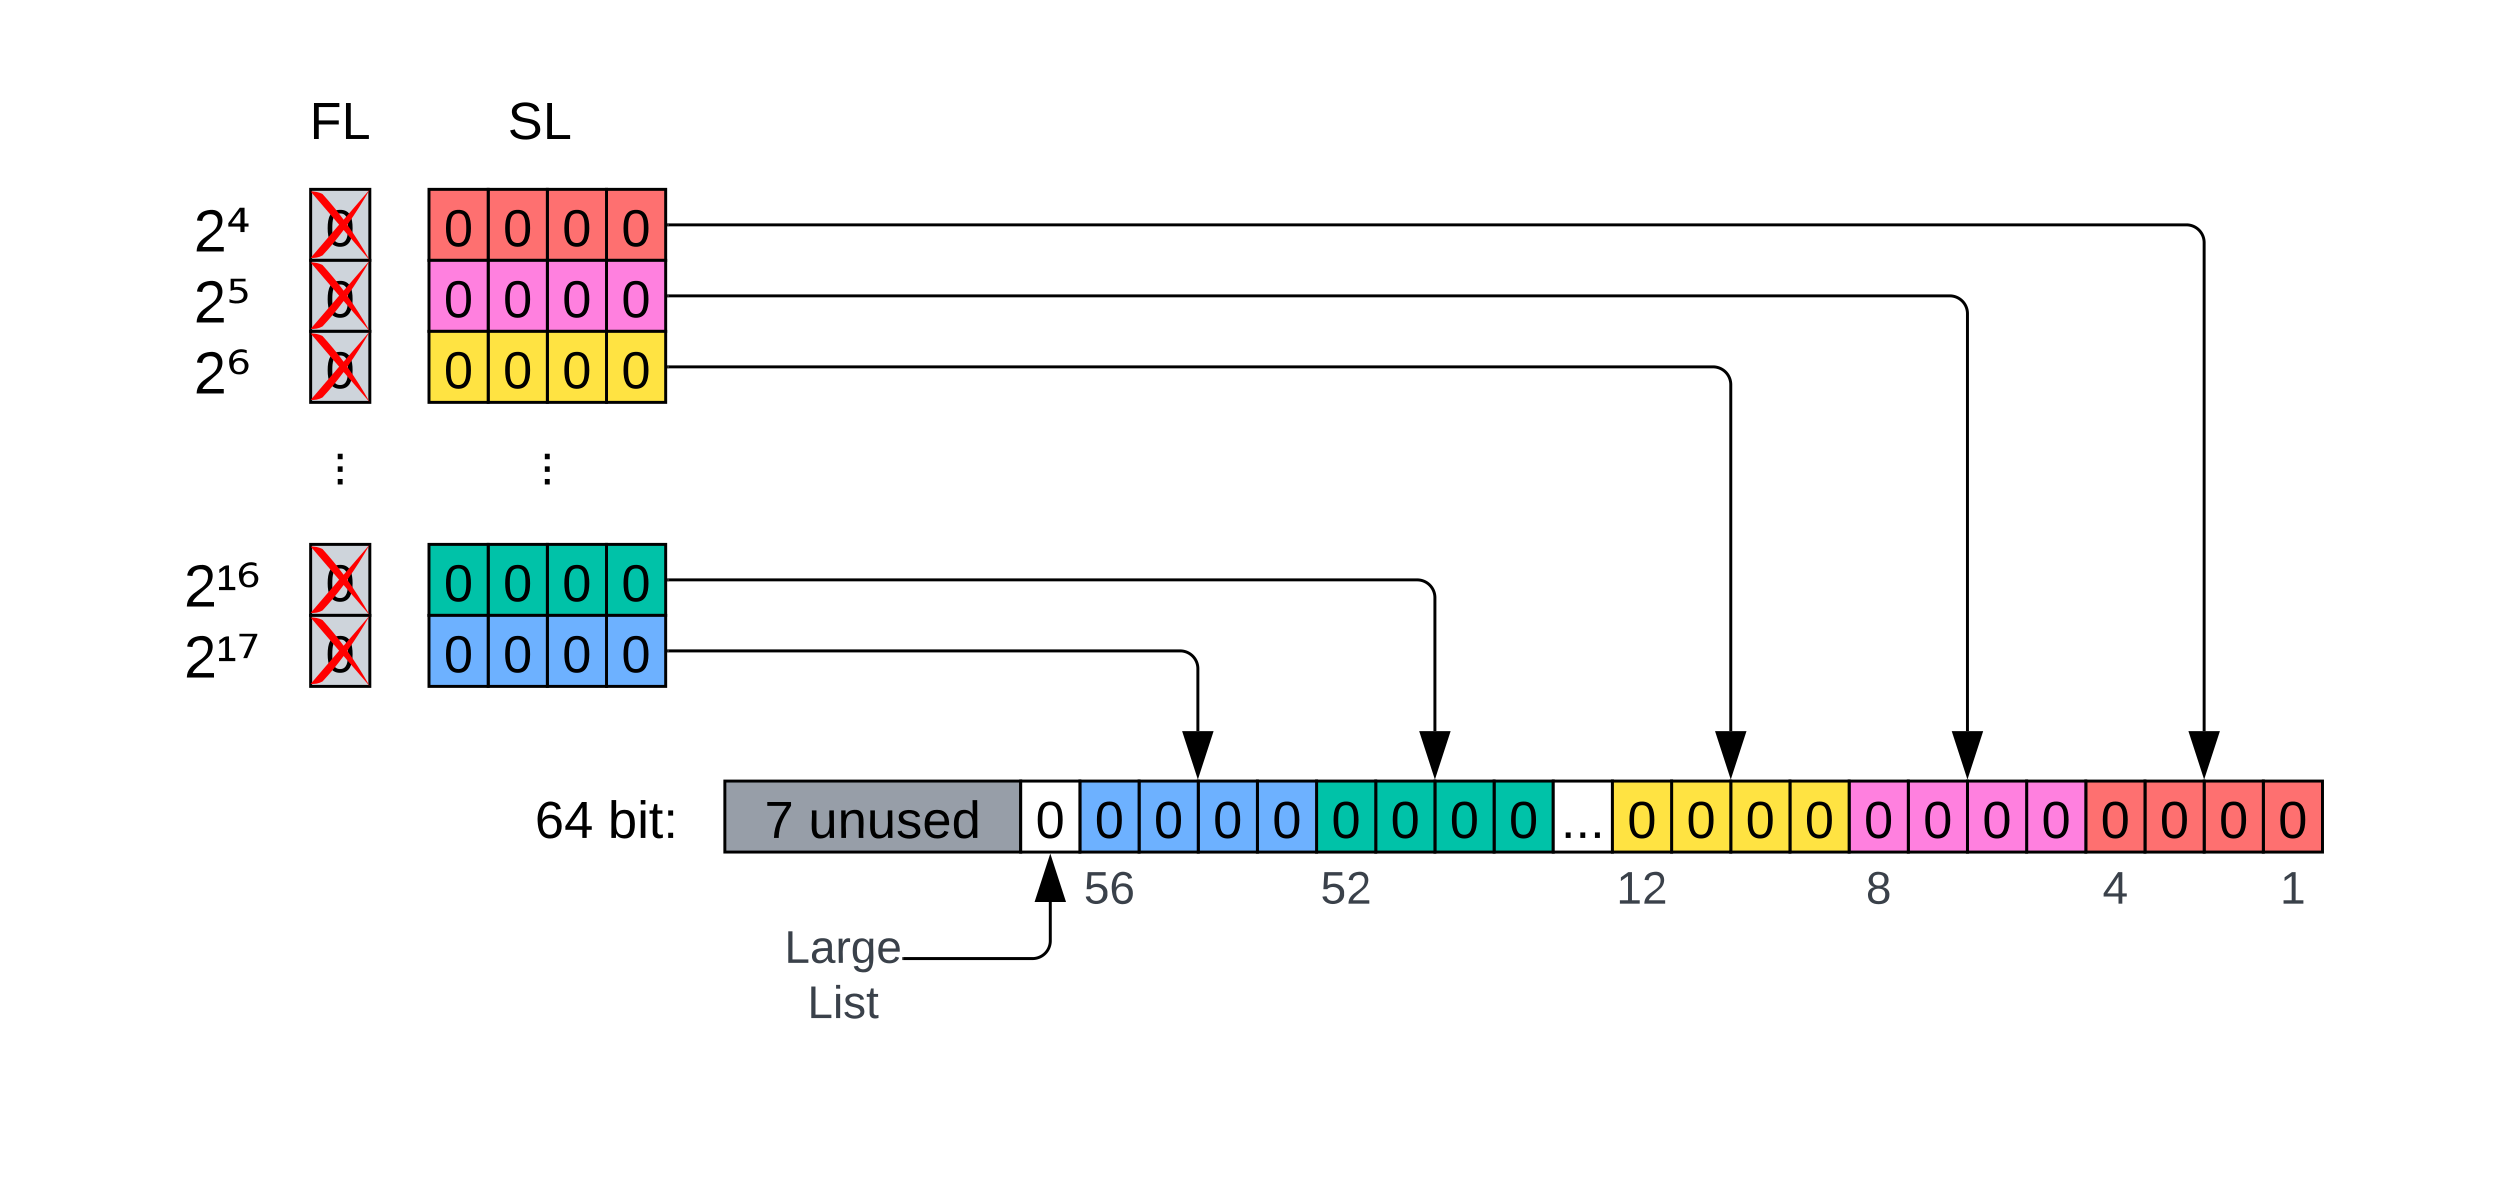 <svg xmlns="http://www.w3.org/2000/svg" xmlns:xlink="http://www.w3.org/1999/xlink" xmlns:lucid="lucid" width="845" height="407"><g transform="translate(-315 -436)" lucid:page-tab-id="May8j-6D1y1t"><path d="M520 500h20v24h-20z" stroke="#000" fill="#fe7070"/><use xlink:href="#a" transform="matrix(1,0,0,1,525,505) translate(0.062 14.222)"/><path d="M500 500h20v24h-20z" stroke="#000" fill="#fe7070"/><use xlink:href="#a" transform="matrix(1,0,0,1,505,505) translate(0.062 14.222)"/><path d="M480 500h20v24h-20z" stroke="#000" fill="#fe7070"/><use xlink:href="#a" transform="matrix(1,0,0,1,485,505) translate(0.062 14.222)"/><path d="M460 500h20v24h-20z" stroke="#000" fill="#fe7070"/><use xlink:href="#a" transform="matrix(1,0,0,1,465,505) translate(0.062 14.222)"/><path d="M520 524h20v24h-20z" stroke="#000" fill="#ff80df"/><use xlink:href="#a" transform="matrix(1,0,0,1,525,529) translate(0.062 14.222)"/><path d="M500 524h20v24h-20z" stroke="#000" fill="#ff80df"/><use xlink:href="#a" transform="matrix(1,0,0,1,505,529) translate(0.062 14.222)"/><path d="M480 524h20v24h-20z" stroke="#000" fill="#ff80df"/><use xlink:href="#a" transform="matrix(1,0,0,1,485,529) translate(0.062 14.222)"/><path d="M460 524h20v24h-20z" stroke="#000" fill="#ff80df"/><use xlink:href="#a" transform="matrix(1,0,0,1,465,529) translate(0.062 14.222)"/><path d="M520 548h20v24h-20z" stroke="#000" fill="#ffe342"/><use xlink:href="#a" transform="matrix(1,0,0,1,525,553) translate(0.062 14.222)"/><path d="M500 548h20v24h-20z" stroke="#000" fill="#ffe342"/><use xlink:href="#a" transform="matrix(1,0,0,1,505,553) translate(0.062 14.222)"/><path d="M480 548h20v24h-20z" stroke="#000" fill="#ffe342"/><use xlink:href="#a" transform="matrix(1,0,0,1,485,553) translate(0.062 14.222)"/><path d="M460 548h20v24h-20z" stroke="#000" fill="#ffe342"/><use xlink:href="#a" transform="matrix(1,0,0,1,465,553) translate(0.062 14.222)"/><path d="M520 620h20v24h-20z" stroke="#000" fill="#00c2a8"/><use xlink:href="#a" transform="matrix(1,0,0,1,525,625) translate(0.062 14.222)"/><path d="M500 620h20v24h-20z" stroke="#000" fill="#00c2a8"/><use xlink:href="#a" transform="matrix(1,0,0,1,505,625) translate(0.062 14.222)"/><path d="M480 620h20v24h-20z" stroke="#000" fill="#00c2a8"/><use xlink:href="#a" transform="matrix(1,0,0,1,485,625) translate(0.062 14.222)"/><path d="M460 620h20v24h-20z" stroke="#000" fill="#00c2a8"/><use xlink:href="#a" transform="matrix(1,0,0,1,465,625) translate(0.062 14.222)"/><path d="M520 644h20v24h-20z" stroke="#000" fill="#6db1ff"/><use xlink:href="#a" transform="matrix(1,0,0,1,525,649) translate(0.062 14.222)"/><path d="M500 644h20v24h-20z" stroke="#000" fill="#6db1ff"/><use xlink:href="#a" transform="matrix(1,0,0,1,505,649) translate(0.062 14.222)"/><path d="M480 644h20v24h-20z" stroke="#000" fill="#6db1ff"/><use xlink:href="#a" transform="matrix(1,0,0,1,485,649) translate(0.062 14.222)"/><path d="M460 644h20v24h-20z" stroke="#000" fill="#6db1ff"/><use xlink:href="#a" transform="matrix(1,0,0,1,465,649) translate(0.062 14.222)"/><path d="M380 506a6 6 0 0 1 6-6h8a6 6 0 0 1 6 6v12a6 6 0 0 1-6 6h-8a6 6 0 0 1-6-6z" stroke="#000" stroke-opacity="0" fill="#fff" fill-opacity="0"/><use xlink:href="#b" transform="matrix(1,0,0,1,385,505) translate(-4.556 16)"/><path d="M380 530a6 6 0 0 1 6-6h8a6 6 0 0 1 6 6v12a6 6 0 0 1-6 6h-8a6 6 0 0 1-6-6z" stroke="#000" stroke-opacity="0" fill="#fff" fill-opacity="0"/><use xlink:href="#c" transform="matrix(1,0,0,1,385,529) translate(-4.556 16)"/><path d="M380 554a6 6 0 0 1 6-6h8a6 6 0 0 1 6 6v12a6 6 0 0 1-6 6h-8a6 6 0 0 1-6-6z" stroke="#000" stroke-opacity="0" fill="#fff" fill-opacity="0"/><use xlink:href="#d" transform="matrix(1,0,0,1,385,553) translate(-4.556 16)"/><path d="M380 626a6 6 0 0 1 6-6h8a6 6 0 0 1 6 6v12a6 6 0 0 1-6 6h-8a6 6 0 0 1-6-6z" stroke="#000" stroke-opacity="0" fill="#fff" fill-opacity="0"/><use xlink:href="#e" transform="matrix(1,0,0,1,385,625) translate(-7.861 16)"/><path d="M380 650a6 6 0 0 1 6-6h8a6 6 0 0 1 6 6v12a6 6 0 0 1-6 6h-8a6 6 0 0 1-6-6z" stroke="#000" stroke-opacity="0" fill="#fff" fill-opacity="0"/><use xlink:href="#f" transform="matrix(1,0,0,1,385,649) translate(-7.861 16)"/><path d="M460 578a6 6 0 0 1 6-6h68a6 6 0 0 1 6 6v36a6 6 0 0 1-6 6h-68a6 6 0 0 1-6-6z" stroke="#000" stroke-opacity="0" fill="#fff" fill-opacity="0"/><use xlink:href="#g" transform="matrix(1,0,0,1,465,577) translate(32.531 14.222)"/><use xlink:href="#g" transform="matrix(1,0,0,1,465,577) translate(32.531 18.489)"/><use xlink:href="#g" transform="matrix(1,0,0,1,465,577) translate(32.531 22.756)"/><use xlink:href="#h" transform="matrix(1,0,0,1,465,577) translate(35 27.022)"/><path d="M1080 700h20v24h-20z" stroke="#000" fill="#fe7070"/><use xlink:href="#a" transform="matrix(1,0,0,1,1085,705) translate(0.062 14.222)"/><path d="M1060 700h20v24h-20z" stroke="#000" fill="#fe7070"/><use xlink:href="#a" transform="matrix(1,0,0,1,1065,705) translate(0.062 14.222)"/><path d="M1040 700h20v24h-20z" stroke="#000" fill="#fe7070"/><use xlink:href="#a" transform="matrix(1,0,0,1,1045,705) translate(0.062 14.222)"/><path d="M1020 700h20v24h-20z" stroke="#000" fill="#fe7070"/><use xlink:href="#a" transform="matrix(1,0,0,1,1025,705) translate(0.062 14.222)"/><path d="M1000 700h20v24h-20z" stroke="#000" fill="#ff80df"/><use xlink:href="#a" transform="matrix(1,0,0,1,1005,705) translate(0.062 14.222)"/><path d="M980 700h20v24h-20z" stroke="#000" fill="#ff80df"/><use xlink:href="#a" transform="matrix(1,0,0,1,985,705) translate(0.062 14.222)"/><path d="M960 700h20v24h-20z" stroke="#000" fill="#ff80df"/><use xlink:href="#a" transform="matrix(1,0,0,1,965,705) translate(0.062 14.222)"/><path d="M940 700h20v24h-20z" stroke="#000" fill="#ff80df"/><use xlink:href="#a" transform="matrix(1,0,0,1,945,705) translate(0.062 14.222)"/><path d="M820 700h20v24h-20z" stroke="#000" fill="#00c2a8"/><use xlink:href="#a" transform="matrix(1,0,0,1,825,705) translate(0.062 14.222)"/><path d="M800 700h20v24h-20z" stroke="#000" fill="#00c2a8"/><use xlink:href="#a" transform="matrix(1,0,0,1,805,705) translate(0.062 14.222)"/><path d="M780 700h20v24h-20z" stroke="#000" fill="#00c2a8"/><use xlink:href="#a" transform="matrix(1,0,0,1,785,705) translate(0.062 14.222)"/><path d="M760 700h20v24h-20z" stroke="#000" fill="#00c2a8"/><use xlink:href="#a" transform="matrix(1,0,0,1,765,705) translate(0.062 14.222)"/><path d="M840 700h20v24h-20z" stroke="#000" fill="#fff"/><use xlink:href="#i" transform="matrix(1,0,0,1,845,705) translate(-2.407 14.222)"/><path d="M920 700h20v24h-20z" stroke="#000" fill="#ffe342"/><use xlink:href="#a" transform="matrix(1,0,0,1,925,705) translate(0.062 14.222)"/><path d="M900 700h20v24h-20z" stroke="#000" fill="#ffe342"/><use xlink:href="#a" transform="matrix(1,0,0,1,905,705) translate(0.062 14.222)"/><path d="M880 700h20v24h-20z" stroke="#000" fill="#ffe342"/><use xlink:href="#a" transform="matrix(1,0,0,1,885,705) translate(0.062 14.222)"/><path d="M860 700h20v24h-20z" stroke="#000" fill="#ffe342"/><use xlink:href="#a" transform="matrix(1,0,0,1,865,705) translate(0.062 14.222)"/><path d="M740 700h20v24h-20z" stroke="#000" fill="#6db1ff"/><use xlink:href="#a" transform="matrix(1,0,0,1,745,705) translate(0.062 14.222)"/><path d="M720 700h20v24h-20z" stroke="#000" fill="#6db1ff"/><use xlink:href="#a" transform="matrix(1,0,0,1,725,705) translate(0.062 14.222)"/><path d="M700 700h20v24h-20z" stroke="#000" fill="#6db1ff"/><use xlink:href="#a" transform="matrix(1,0,0,1,705,705) translate(0.062 14.222)"/><path d="M680 700h20v24h-20z" stroke="#000" fill="#6db1ff"/><use xlink:href="#a" transform="matrix(1,0,0,1,685,705) translate(0.062 14.222)"/><path d="M560 700h100v24H560z" stroke="#000" fill="#979ea8"/><use xlink:href="#j" transform="matrix(1,0,0,1,565,705) translate(8.457 14.222)"/><use xlink:href="#k" transform="matrix(1,0,0,1,565,705) translate(23.272 14.222)"/><path d="M541 512h513a6 6 0 0 1 6 6v165.12" stroke="#000" fill="none"/><path d="M541 512.48h-.5v-.96h.5z" stroke="#000" stroke-width=".05"/><path d="M1060 697.88l-4.63-14.26h9.27z" stroke="#000"/><path d="M541 536h433a6 6 0 0 1 6 6v141.12" stroke="#000" fill="none"/><path d="M541 536.48h-.5v-.96h.5z" stroke="#000" stroke-width=".05"/><path d="M980 697.88l-4.63-14.26h9.26z" stroke="#000"/><path d="M541 560h353a6 6 0 0 1 6 6v117.12" stroke="#000" fill="none"/><path d="M541 560.48h-.5v-.96h.5z" stroke="#000" stroke-width=".05"/><path d="M900 697.88l-4.63-14.26h9.26z" stroke="#000"/><path d="M541 632h253a6 6 0 0 1 6 6v45.12" stroke="#000" fill="none"/><path d="M541 632.48h-.5v-.96h.5z" stroke="#000" stroke-width=".05"/><path d="M800 697.88l-4.63-14.26h9.26z" stroke="#000"/><path d="M541 656h172.88a6 6 0 0 1 6 6v21.12" stroke="#000" fill="none"/><path d="M541 656.48h-.5v-.96h.5z" stroke="#000" stroke-width=".05"/><path d="M719.88 697.88l-4.64-14.26h9.27z" stroke="#000"/><path d="M412.5 466a6 6 0 0 1 6-6h23a6 6 0 0 1 6 6v28a6 6 0 0 1-6 6h-23a6 6 0 0 1-6-6z" stroke="#000" stroke-opacity="0" fill="#fff" fill-opacity="0"/><use xlink:href="#l" transform="matrix(1,0,0,1,417.5,465) translate(2.154 17.972)"/><path d="M480 706a6 6 0 0 1 6-6h68a6 6 0 0 1 6 6v12a6 6 0 0 1-6 6h-68a6 6 0 0 1-6-6z" stroke="#000" stroke-opacity="0" fill="#fff" fill-opacity="0"/><use xlink:href="#m" transform="matrix(1,0,0,1,485,705) translate(10.827 14.222)"/><use xlink:href="#n" transform="matrix(1,0,0,1,485,705) translate(35.519 14.222)"/><path d="M1020 730a6 6 0 0 1 6-6h8a6 6 0 0 1 6 6v8a6 6 0 0 1-6 6h-8a6 6 0 0 1-6-6z" stroke="#000" stroke-opacity="0" fill="#fff" fill-opacity="0"/><use xlink:href="#o" transform="matrix(1,0,0,1,1025,729) translate(0.679 12.444)"/><path d="M940 730a6 6 0 0 1 6-6h8a6 6 0 0 1 6 6v8a6 6 0 0 1-6 6h-8a6 6 0 0 1-6-6z" stroke="#000" stroke-opacity="0" fill="#fff" fill-opacity="0"/><use xlink:href="#p" transform="matrix(1,0,0,1,945,729) translate(0.679 12.444)"/><path d="M860 730a6 6 0 0 1 6-6h8a6 6 0 0 1 6 6v8a6 6 0 0 1-6 6h-8a6 6 0 0 1-6-6z" stroke="#000" stroke-opacity="0" fill="#fff" fill-opacity="0"/><use xlink:href="#q" transform="matrix(1,0,0,1,865,729) translate(-3.642 12.444)"/><path d="M760 730a6 6 0 0 1 6-6h8a6 6 0 0 1 6 6v8a6 6 0 0 1-6 6h-8a6 6 0 0 1-6-6z" stroke="#000" stroke-opacity="0" fill="#fff" fill-opacity="0"/><use xlink:href="#r" transform="matrix(1,0,0,1,765,729) translate(-3.642 12.444)"/><path d="M680 730a6 6 0 0 1 6-6h8a6 6 0 0 1 6 6v8a6 6 0 0 1-6 6h-8a6 6 0 0 1-6-6z" stroke="#000" stroke-opacity="0" fill="#fff" fill-opacity="0"/><use xlink:href="#s" transform="matrix(1,0,0,1,685,729) translate(-3.642 12.444)"/><path d="M420 500h20v24h-20z" stroke="#000" fill="#ced4db"/><use xlink:href="#a" transform="matrix(1,0,0,1,425,505) translate(0.062 14.222)"/><path d="M420 524h20v24h-20z" stroke="#000" fill="#ced4db"/><use xlink:href="#a" transform="matrix(1,0,0,1,425,529) translate(0.062 14.222)"/><path d="M420 548h20v24h-20z" stroke="#000" fill="#ced4db"/><use xlink:href="#a" transform="matrix(1,0,0,1,425,553) translate(0.062 14.222)"/><path d="M420 620h20v24h-20z" stroke="#000" fill="#ced4db"/><use xlink:href="#a" transform="matrix(1,0,0,1,425,625) translate(0.062 14.222)"/><path d="M420 644h20v24h-20z" stroke="#000" fill="#ced4db"/><use xlink:href="#a" transform="matrix(1,0,0,1,425,649) translate(0.062 14.222)"/><path d="M420 578a6 6 0 0 1 6-6h8a6 6 0 0 1 6 6v36a6 6 0 0 1-6 6h-8a6 6 0 0 1-6-6z" stroke="#000" stroke-opacity="0" fill-opacity="0"/><use xlink:href="#g" transform="matrix(1,0,0,1,425,577) translate(2.531 14.222)"/><use xlink:href="#g" transform="matrix(1,0,0,1,425,577) translate(2.531 18.489)"/><use xlink:href="#g" transform="matrix(1,0,0,1,425,577) translate(2.531 22.756)"/><use xlink:href="#h" transform="matrix(1,0,0,1,425,577) translate(5 27.022)"/><path d="M480 466a6 6 0 0 1 6-6h23a6 6 0 0 1 6 6v28a6 6 0 0 1-6 6h-23a6 6 0 0 1-6-6z" stroke="#000" stroke-opacity="0" fill="#fff" fill-opacity="0"/><use xlink:href="#t" transform="matrix(1,0,0,1,485,465) translate(1.636 17.972)"/><path d="M431.14 513.73L440 524c-2.3-4.15-4.86-8.18-7.62-12.02 2.76-3.84 5.32-7.88 7.62-11.98l-8.86 10.27c-2.22-3.05-4.64-5.93-7.14-8.7-1.24-.63-2.62-.9-4-.83l9.62 11.2-9.62 11.22c1.38.12 2.76-.12 4-.82 2.56-2.7 4.92-5.6 7.14-8.6zM431.14 537.73L440 548c-2.3-4.15-4.86-8.18-7.62-12.02 2.76-3.84 5.32-7.88 7.62-11.98l-8.86 10.27c-2.22-3.05-4.64-5.93-7.14-8.7-1.24-.63-2.62-.9-4-.83l9.62 11.2-9.62 11.22c1.38.12 2.76-.12 4-.82 2.56-2.7 4.92-5.6 7.14-8.6zM431.14 561.73L440 572c-2.3-4.15-4.86-8.18-7.62-12.02 2.76-3.84 5.32-7.88 7.62-11.98l-8.86 10.27c-2.22-3.05-4.64-5.93-7.14-8.7-1.24-.63-2.62-.9-4-.83l9.62 11.2-9.62 11.22c1.38.12 2.76-.12 4-.82 2.56-2.7 4.92-5.6 7.14-8.6zM431.14 633.73L440 644c-2.3-4.15-4.86-8.18-7.62-12.02 2.76-3.84 5.32-7.88 7.62-11.98l-8.86 10.27c-2.22-3.05-4.64-5.93-7.14-8.7-1.24-.63-2.62-.9-4-.83l9.62 11.2-9.62 11.22c1.38.12 2.76-.12 4-.82 2.56-2.7 4.92-5.6 7.14-8.6zM431.14 657.73L440 668c-2.3-4.15-4.86-8.18-7.62-12.02 2.76-3.84 5.32-7.88 7.62-11.98l-8.86 10.27c-2.22-3.05-4.64-5.93-7.14-8.7-1.24-.63-2.62-.9-4-.83l9.62 11.2-9.62 11.22c1.38.12 2.76-.12 4-.82 2.56-2.7 4.92-5.6 7.14-8.6z" fill="red"/><path d="M660 700h20v24h-20z" stroke="#000" fill="#fff"/><use xlink:href="#a" transform="matrix(1,0,0,1,665,705) translate(0.062 14.222)"/><path d="M1080 730a6 6 0 0 1 6-6h8a6 6 0 0 1 6 6v8a6 6 0 0 1-6 6h-8a6 6 0 0 1-6-6z" stroke="#000" stroke-opacity="0" fill="#fff" fill-opacity="0"/><g><use xlink:href="#u" transform="matrix(1,0,0,1,1085,729) translate(0.679 12.444)"/></g><path d="M580 750a6 6 0 0 1 6-6h28a6 6 0 0 1 6 6v24a6 6 0 0 1-6 6h-28a6 6 0 0 1-6-6z" stroke="#000" stroke-opacity="0" fill="#fff" fill-opacity="0"/><g><use xlink:href="#v" transform="matrix(1,0,0,1,585,749) translate(-4.855 12.444)"/><use xlink:href="#w" transform="matrix(1,0,0,1,585,749) translate(2.923 31.111)"/></g><path d="M670 740.88V754a6 6 0 0 1-6 6h-43.5" stroke="#000" fill="none"/><path d="M670 726.12l4.63 14.26h-9.26z" stroke="#000"/><path d="M620.5 760h-.5" stroke="#000" fill="none"/><defs><path d="M101-251c68 0 85 55 85 127S166 4 100 4C33 4 14-52 14-124c0-73 17-127 87-127zm-1 229c47 0 54-49 54-102s-4-102-53-102c-51 0-55 48-55 102 0 53 5 102 54 102" id="x"/><use transform="matrix(0.049,0,0,0.049,0,0)" xlink:href="#x" id="a"/><path d="M101-251c82-7 93 87 43 132L82-64C71-53 59-42 53-27h129V0H18c2-99 128-94 128-182 0-28-16-43-45-43s-46 15-49 41l-32-3c6-41 34-60 81-64" id="y"/><path d="M84-243l-54 74h54v-74zm-4-21h29v95h24v19h-24v33H84v-33H11v-21" id="z"/><g id="b"><use transform="matrix(0.056,0,0,0.056,0,0)" xlink:href="#y"/><use transform="matrix(0.056,0,0,0.056,11.111,0)" xlink:href="#z"/></g><path d="M104-165c0-36-50-38-79-26v-73h90v16H46v36c40-10 81 8 81 47 0 51-64 58-109 44v-20c28 15 86 17 86-24" id="A"/><g id="c"><use transform="matrix(0.056,0,0,0.056,0,0)" xlink:href="#y"/><use transform="matrix(0.056,0,0,0.056,11.111,0)" xlink:href="#A"/></g><path d="M110-165c0-21-13-34-34-34-20 0-33 13-33 34s13 35 33 35 34-13 34-35zm-94-26c-2-58 52-91 106-70v18c-39-18-87 0-83 46 24-33 97-17 94 32-2 31-24 51-57 50-43 0-58-31-60-76" id="B"/><g id="d"><use transform="matrix(0.056,0,0,0.056,0,0)" xlink:href="#y"/><use transform="matrix(0.056,0,0,0.056,11.111,0)" xlink:href="#B"/></g><path d="M14-99v-19h37v-109l-35 25v-22c18-9 27-27 58-24v130h38v19H14" id="C"/><g id="e"><use transform="matrix(0.056,0,0,0.056,0,0)" xlink:href="#y"/><use transform="matrix(0.056,0,0,0.056,11.111,0)" xlink:href="#C"/><use transform="matrix(0.056,0,0,0.056,17.722,0)" xlink:href="#B"/></g><path d="M19-264h108v8L66-117H42l58-131H19v-16" id="D"/><g id="f"><use transform="matrix(0.056,0,0,0.056,0,0)" xlink:href="#y"/><use transform="matrix(0.056,0,0,0.056,11.111,0)" xlink:href="#C"/><use transform="matrix(0.056,0,0,0.056,17.722,0)" xlink:href="#D"/></g><path d="M33 0v-38h34V0H33" id="E"/><use transform="matrix(0.049,0,0,0.049,0,0)" xlink:href="#E" id="g"/><g id="i"><use transform="matrix(0.049,0,0,0.049,0,0)" xlink:href="#E"/><use transform="matrix(0.049,0,0,0.049,4.938,0)" xlink:href="#E"/><use transform="matrix(0.049,0,0,0.049,9.877,0)" xlink:href="#E"/></g><path d="M64 0c3-98 48-159 88-221H18v-27h164v26C143-157 98-101 97 0H64" id="F"/><use transform="matrix(0.049,0,0,0.049,0,0)" xlink:href="#F" id="j"/><path d="M84 4C-5 8 30-112 23-190h32v120c0 31 7 50 39 49 72-2 45-101 50-169h31l1 190h-30c-1-10 1-25-2-33-11 22-28 36-60 37" id="G"/><path d="M117-194c89-4 53 116 60 194h-32v-121c0-31-8-49-39-48C34-167 62-67 57 0H25l-1-190h30c1 10-1 24 2 32 11-22 29-35 61-36" id="H"/><path d="M135-143c-3-34-86-38-87 0 15 53 115 12 119 90S17 21 10-45l28-5c4 36 97 45 98 0-10-56-113-15-118-90-4-57 82-63 122-42 12 7 21 19 24 35" id="I"/><path d="M100-194c63 0 86 42 84 106H49c0 40 14 67 53 68 26 1 43-12 49-29l28 8c-11 28-37 45-77 45C44 4 14-33 15-96c1-61 26-98 85-98zm52 81c6-60-76-77-97-28-3 7-6 17-6 28h103" id="J"/><path d="M85-194c31 0 48 13 60 33l-1-100h32l1 261h-30c-2-10 0-23-3-31C134-8 116 4 85 4 32 4 16-35 15-94c0-66 23-100 70-100zm9 24c-40 0-46 34-46 75 0 40 6 74 45 74 42 0 51-32 51-76 0-42-9-74-50-73" id="K"/><g id="k"><use transform="matrix(0.049,0,0,0.049,0,0)" xlink:href="#G"/><use transform="matrix(0.049,0,0,0.049,9.877,0)" xlink:href="#H"/><use transform="matrix(0.049,0,0,0.049,19.753,0)" xlink:href="#G"/><use transform="matrix(0.049,0,0,0.049,29.63,0)" xlink:href="#I"/><use transform="matrix(0.049,0,0,0.049,38.519,0)" xlink:href="#J"/><use transform="matrix(0.049,0,0,0.049,48.395,0)" xlink:href="#K"/></g><path d="M63-220v92h138v28H63V0H30v-248h175v28H63" id="L"/><path d="M30 0v-248h33v221h125V0H30" id="M"/><g id="l"><use transform="matrix(0.049,0,0,0.049,0,0)" xlink:href="#L"/><use transform="matrix(0.049,0,0,0.049,10.815,0)" xlink:href="#M"/></g><path d="M110-160c48 1 74 30 74 79 0 53-28 85-80 85-65 0-83-55-86-122-5-90 50-162 133-122 14 7 22 21 27 39l-31 6c-5-40-67-38-82-6-9 19-15 44-15 74 11-20 30-34 60-33zm-7 138c34 0 49-23 49-58s-16-56-50-56c-29 0-50 16-49 49 1 36 15 65 50 65" id="N"/><path d="M155-56V0h-30v-56H8v-25l114-167h33v167h35v25h-35zm-30-156c-27 46-58 90-88 131h88v-131" id="O"/><g id="m"><use transform="matrix(0.049,0,0,0.049,0,0)" xlink:href="#N"/><use transform="matrix(0.049,0,0,0.049,9.877,0)" xlink:href="#O"/></g><path d="M115-194c53 0 69 39 70 98 0 66-23 100-70 100C84 3 66-7 56-30L54 0H23l1-261h32v101c10-23 28-34 59-34zm-8 174c40 0 45-34 45-75 0-40-5-75-45-74-42 0-51 32-51 76 0 43 10 73 51 73" id="P"/><path d="M24-231v-30h32v30H24zM24 0v-190h32V0H24" id="Q"/><path d="M59-47c-2 24 18 29 38 22v24C64 9 27 4 27-40v-127H5v-23h24l9-43h21v43h35v23H59v120" id="R"/><path d="M33-154v-36h34v36H33zM33 0v-36h34V0H33" id="S"/><g id="n"><use transform="matrix(0.049,0,0,0.049,0,0)" xlink:href="#P"/><use transform="matrix(0.049,0,0,0.049,9.877,0)" xlink:href="#Q"/><use transform="matrix(0.049,0,0,0.049,13.778,0)" xlink:href="#R"/><use transform="matrix(0.049,0,0,0.049,18.716,0)" xlink:href="#S"/></g><path fill="#3a414a" d="M155-56V0h-30v-56H8v-25l114-167h33v167h35v25h-35zm-30-156c-27 46-58 90-88 131h88v-131" id="T"/><use transform="matrix(0.043,0,0,0.043,0,0)" xlink:href="#T" id="o"/><path fill="#3a414a" d="M134-131c28 9 52 24 51 62-1 50-34 73-85 73S17-19 16-69c0-36 21-54 49-61-75-25-45-126 34-121 46 3 78 18 79 63 0 33-17 51-44 57zm-34-11c31 1 46-15 46-44 0-28-17-43-47-42-29 0-46 13-45 42 1 28 16 44 46 44zm1 122c35 0 51-18 51-52 0-30-18-46-53-46-33 0-51 17-51 47 0 34 19 51 53 51" id="U"/><use transform="matrix(0.043,0,0,0.043,0,0)" xlink:href="#U" id="p"/><path fill="#3a414a" d="M27 0v-27h64v-190l-56 39v-29l58-41h29v221h61V0H27" id="V"/><path fill="#3a414a" d="M101-251c82-7 93 87 43 132L82-64C71-53 59-42 53-27h129V0H18c2-99 128-94 128-182 0-28-16-43-45-43s-46 15-49 41l-32-3c6-41 34-60 81-64" id="W"/><g id="q"><use transform="matrix(0.043,0,0,0.043,0,0)" xlink:href="#V"/><use transform="matrix(0.043,0,0,0.043,8.642,0)" xlink:href="#W"/></g><path fill="#3a414a" d="M54-142c48-35 137-8 131 61C196 18 31 33 14-55l32-4c7 23 22 37 52 37 35-1 51-22 54-58 4-55-73-65-99-34H22l8-134h141v27H59" id="X"/><g id="r"><use transform="matrix(0.043,0,0,0.043,0,0)" xlink:href="#X"/><use transform="matrix(0.043,0,0,0.043,8.642,0)" xlink:href="#W"/></g><path fill="#3a414a" d="M110-160c48 1 74 30 74 79 0 53-28 85-80 85-65 0-83-55-86-122-5-90 50-162 133-122 14 7 22 21 27 39l-31 6c-5-40-67-38-82-6-9 19-15 44-15 74 11-20 30-34 60-33zm-7 138c34 0 49-23 49-58s-16-56-50-56c-29 0-50 16-49 49 1 36 15 65 50 65" id="Y"/><g id="s"><use transform="matrix(0.043,0,0,0.043,0,0)" xlink:href="#X"/><use transform="matrix(0.043,0,0,0.043,8.642,0)" xlink:href="#Y"/></g><path d="M185-189c-5-48-123-54-124 2 14 75 158 14 163 119 3 78-121 87-175 55-17-10-28-26-33-46l33-7c5 56 141 63 141-1 0-78-155-14-162-118-5-82 145-84 179-34 5 7 8 16 11 25" id="Z"/><g id="t"><use transform="matrix(0.049,0,0,0.049,0,0)" xlink:href="#Z"/><use transform="matrix(0.049,0,0,0.049,11.852,0)" xlink:href="#M"/></g><use transform="matrix(0.043,0,0,0.043,0,0)" xlink:href="#V" id="u"/><path fill="#3a414a" d="M30 0v-248h33v221h125V0H30" id="aa"/><path fill="#3a414a" d="M141-36C126-15 110 5 73 4 37 3 15-17 15-53c-1-64 63-63 125-63 3-35-9-54-41-54-24 1-41 7-42 31l-33-3c5-37 33-52 76-52 45 0 72 20 72 64v82c-1 20 7 32 28 27v20c-31 9-61-2-59-35zM48-53c0 20 12 33 32 33 41-3 63-29 60-74-43 2-92-5-92 41" id="ab"/><path fill="#3a414a" d="M114-163C36-179 61-72 57 0H25l-1-190h30c1 12-1 29 2 39 6-27 23-49 58-41v29" id="ac"/><path fill="#3a414a" d="M177-190C167-65 218 103 67 71c-23-6-38-20-44-43l32-5c15 47 100 32 89-28v-30C133-14 115 1 83 1 29 1 15-40 15-95c0-56 16-97 71-98 29-1 48 16 59 35 1-10 0-23 2-32h30zM94-22c36 0 50-32 50-73 0-42-14-75-50-75-39 0-46 34-46 75s6 73 46 73" id="ad"/><path fill="#3a414a" d="M100-194c63 0 86 42 84 106H49c0 40 14 67 53 68 26 1 43-12 49-29l28 8c-11 28-37 45-77 45C44 4 14-33 15-96c1-61 26-98 85-98zm52 81c6-60-76-77-97-28-3 7-6 17-6 28h103" id="ae"/><g id="v"><use transform="matrix(0.043,0,0,0.043,0,0)" xlink:href="#aa"/><use transform="matrix(0.043,0,0,0.043,8.642,0)" xlink:href="#ab"/><use transform="matrix(0.043,0,0,0.043,17.284,0)" xlink:href="#ac"/><use transform="matrix(0.043,0,0,0.043,22.426,0)" xlink:href="#ad"/><use transform="matrix(0.043,0,0,0.043,31.068,0)" xlink:href="#ae"/></g><path fill="#3a414a" d="M24-231v-30h32v30H24zM24 0v-190h32V0H24" id="af"/><path fill="#3a414a" d="M135-143c-3-34-86-38-87 0 15 53 115 12 119 90S17 21 10-45l28-5c4 36 97 45 98 0-10-56-113-15-118-90-4-57 82-63 122-42 12 7 21 19 24 35" id="ag"/><path fill="#3a414a" d="M59-47c-2 24 18 29 38 22v24C64 9 27 4 27-40v-127H5v-23h24l9-43h21v43h35v23H59v120" id="ah"/><g id="w"><use transform="matrix(0.043,0,0,0.043,0,0)" xlink:href="#aa"/><use transform="matrix(0.043,0,0,0.043,8.642,0)" xlink:href="#af"/><use transform="matrix(0.043,0,0,0.043,12.056,0)" xlink:href="#ag"/><use transform="matrix(0.043,0,0,0.043,19.833,0)" xlink:href="#ah"/></g></defs></g></svg>
